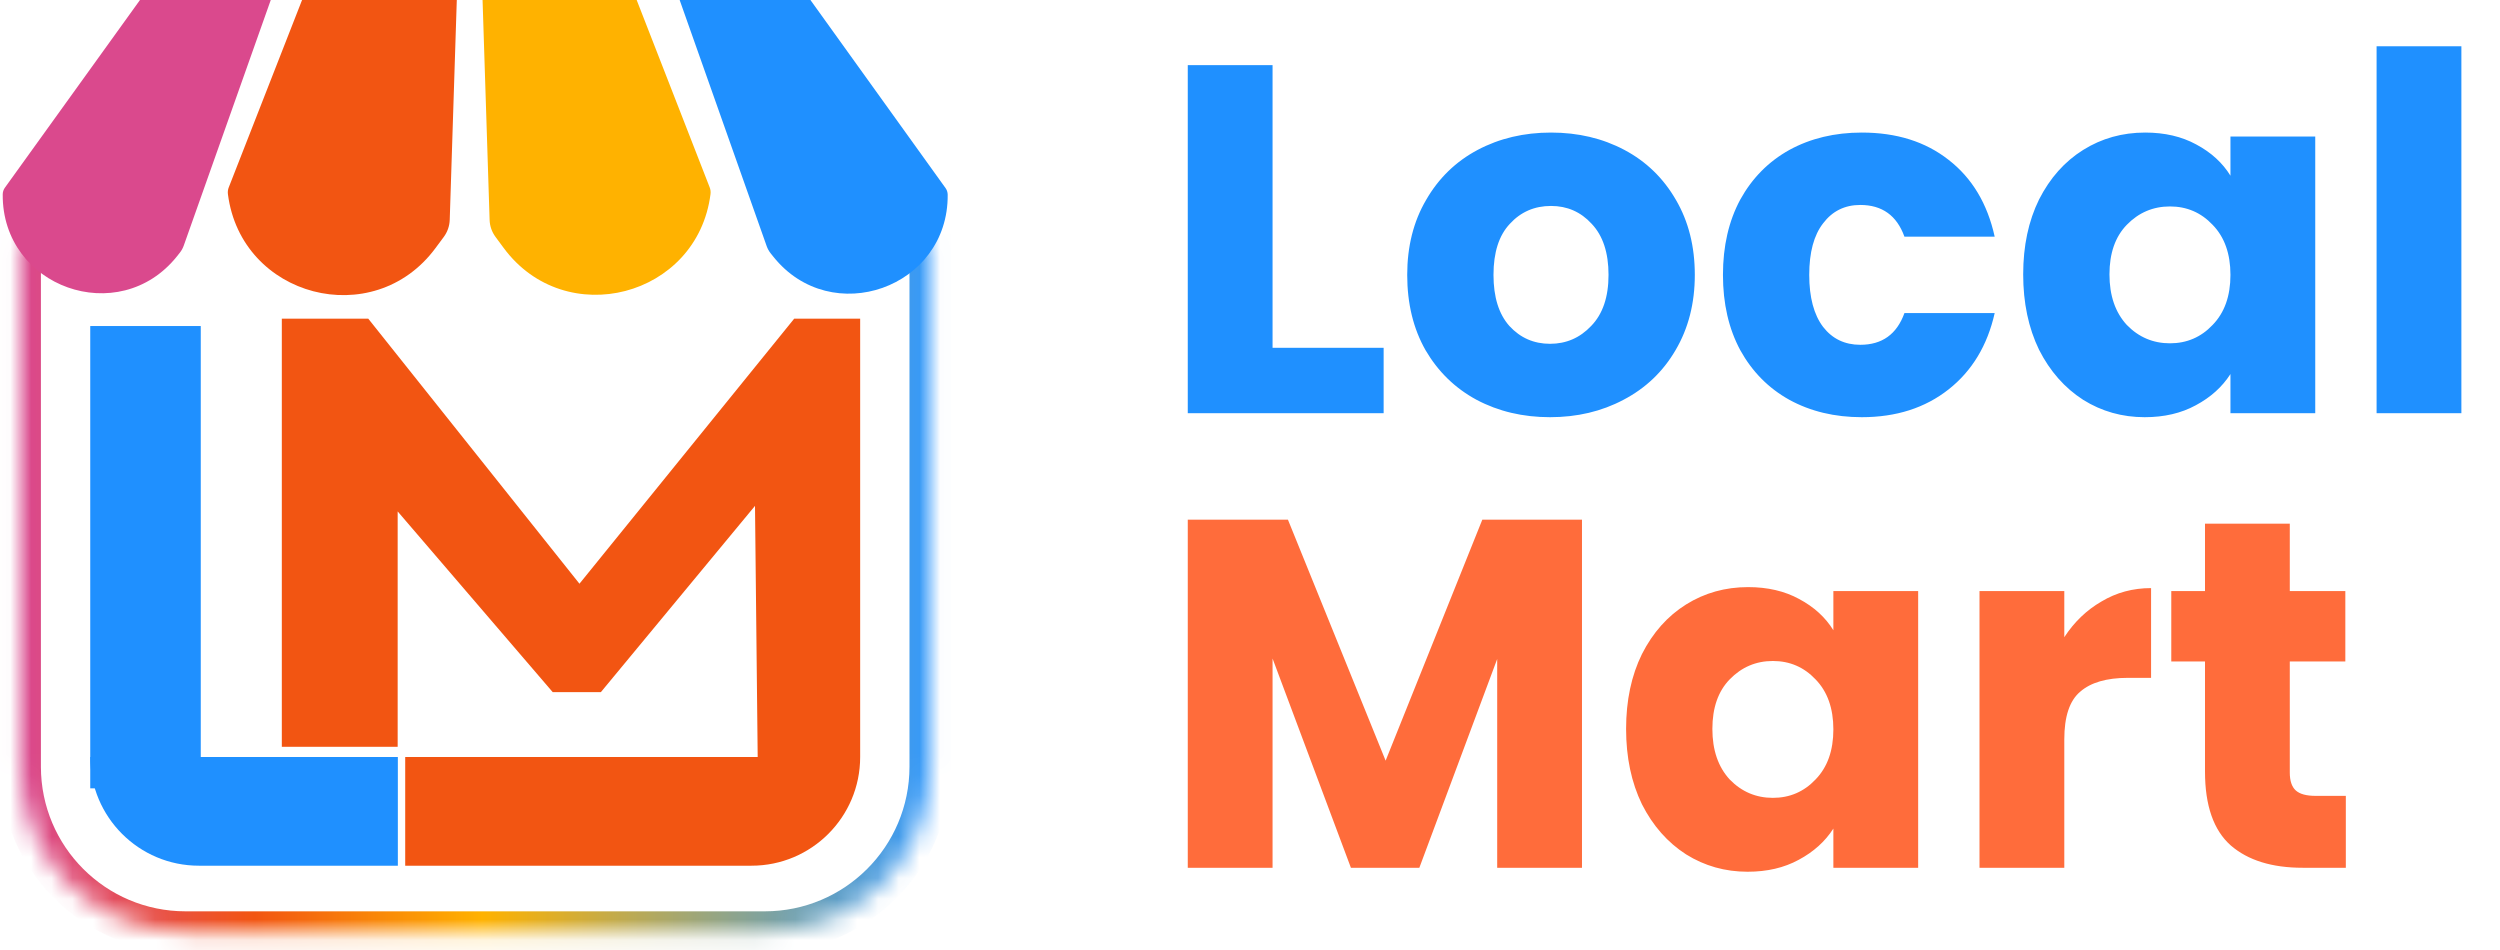 <svg width="121" height="46" viewBox="0 0 121 46" fill="none" xmlns="http://www.w3.org/2000/svg">
<mask id="path-1-inside-1_154_3228" fill="white">
<path d="M0.98 11.322H45.019V37.108C45.019 41.527 41.437 45.108 37.019 45.108H8.98C4.562 45.108 0.98 41.527 0.98 37.108V11.322Z"/>
</mask>
<path d="M0.98 11.322H45.019H0.98ZM46.019 37.108C46.019 42.079 41.99 46.108 37.019 46.108H8.98C4.01 46.108 -0.02 42.079 -0.02 37.108H1.98C1.98 40.974 5.114 44.108 8.98 44.108H37.019C40.885 44.108 44.019 40.974 44.019 37.108H46.019ZM8.98 46.108C4.01 46.108 -0.02 42.079 -0.02 37.108V11.322H1.98V37.108C1.98 40.974 5.114 44.108 8.98 44.108V46.108ZM46.019 11.322V37.108C46.019 42.079 41.99 46.108 37.019 46.108V44.108C40.885 44.108 44.019 40.974 44.019 37.108V11.322H46.019Z" fill="url(#paint0_linear_154_3228)" mask="url(#path-1-inside-1_154_3228)"/>
<path d="M6.775 0H13.105L8.893 11.889C8.848 12.015 8.783 12.133 8.699 12.237L8.566 12.405C5.758 15.921 0.089 13.905 0.132 9.405C0.133 9.289 0.17 9.176 0.238 9.082L6.775 0Z" fill="#DA498D"/>
<path d="M14.62 0H22.109L21.767 10.64C21.757 10.939 21.657 11.227 21.479 11.467L21.07 12.018C18.07 16.063 11.67 14.391 11.031 9.395C11.017 9.285 11.031 9.172 11.072 9.069L14.62 0Z" fill="#F25512"/>
<path d="M30.815 0H23.356L23.697 10.644C23.706 10.94 23.806 11.226 23.982 11.465L24.378 12.001C27.365 16.044 33.755 14.379 34.389 9.394C34.403 9.284 34.39 9.173 34.349 9.07L30.815 0Z" fill="#FFB200"/>
<path d="M39.225 0H32.895L37.107 11.912C37.152 12.038 37.217 12.156 37.3 12.261L37.427 12.42C40.235 15.943 45.911 13.927 45.868 9.423C45.867 9.307 45.83 9.194 45.762 9.1L39.225 0Z" fill="#1F90FF"/>
<rect x="4.368" y="15.78" width="5.349" height="22.376" fill="#1F90FF"/>
<path d="M4.368 36.64H19.256V41.9H9.628C6.723 41.9 4.368 39.545 4.368 36.64Z" fill="#1F90FF"/>
<path d="M19.612 36.64H41.632C41.632 39.545 39.277 41.9 36.372 41.9H19.612V36.64Z" fill="#F25512"/>
<path d="M13.64 15.423H17.823L28.046 28.252L38.44 15.423H41.632V36.64H36.672L36.542 24.484L29.081 33.5H26.752L19.247 24.753V36.146H13.64V15.423Z" fill="#F25512"/>
<path d="M61.592 16.832H66.968V20H57.488V3.152H61.592V16.832ZM75.022 20.192C73.71 20.192 72.525 19.912 71.469 19.352C70.43 18.792 69.606 17.992 68.998 16.952C68.406 15.912 68.109 14.696 68.109 13.304C68.109 11.928 68.413 10.72 69.022 9.68C69.629 8.624 70.462 7.816 71.517 7.256C72.573 6.696 73.757 6.416 75.07 6.416C76.382 6.416 77.566 6.696 78.621 7.256C79.677 7.816 80.51 8.624 81.118 9.68C81.725 10.72 82.029 11.928 82.029 13.304C82.029 14.68 81.718 15.896 81.094 16.952C80.486 17.992 79.645 18.792 78.573 19.352C77.517 19.912 76.334 20.192 75.022 20.192ZM75.022 16.64C75.805 16.64 76.469 16.352 77.013 15.776C77.573 15.2 77.853 14.376 77.853 13.304C77.853 12.232 77.582 11.408 77.037 10.832C76.51 10.256 75.853 9.968 75.07 9.968C74.269 9.968 73.606 10.256 73.078 10.832C72.549 11.392 72.285 12.216 72.285 13.304C72.285 14.376 72.541 15.2 73.053 15.776C73.582 16.352 74.237 16.64 75.022 16.64ZM83.391 13.304C83.391 11.912 83.671 10.696 84.231 9.656C84.807 8.616 85.599 7.816 86.607 7.256C87.631 6.696 88.799 6.416 90.111 6.416C91.791 6.416 93.191 6.856 94.311 7.736C95.447 8.616 96.191 9.856 96.543 11.456H92.175C91.807 10.432 91.095 9.92 90.039 9.92C89.287 9.92 88.687 10.216 88.239 10.808C87.791 11.384 87.567 12.216 87.567 13.304C87.567 14.392 87.791 15.232 88.239 15.824C88.687 16.4 89.287 16.688 90.039 16.688C91.095 16.688 91.807 16.176 92.175 15.152H96.543C96.191 16.72 95.447 17.952 94.311 18.848C93.175 19.744 91.775 20.192 90.111 20.192C88.799 20.192 87.631 19.912 86.607 19.352C85.599 18.792 84.807 17.992 84.231 16.952C83.671 15.912 83.391 14.696 83.391 13.304ZM97.922 13.28C97.922 11.904 98.178 10.696 98.69 9.656C99.218 8.616 99.93 7.816 100.826 7.256C101.722 6.696 102.722 6.416 103.826 6.416C104.77 6.416 105.594 6.608 106.298 6.992C107.018 7.376 107.57 7.88 107.954 8.504V6.608H112.058V20H107.954V18.104C107.554 18.728 106.994 19.232 106.274 19.616C105.57 20 104.746 20.192 103.802 20.192C102.714 20.192 101.722 19.912 100.826 19.352C99.93 18.776 99.218 17.968 98.69 16.928C98.178 15.872 97.922 14.656 97.922 13.28ZM107.954 13.304C107.954 12.28 107.666 11.472 107.09 10.88C106.53 10.288 105.842 9.992 105.026 9.992C104.21 9.992 103.514 10.288 102.938 10.88C102.378 11.456 102.098 12.256 102.098 13.28C102.098 14.304 102.378 15.12 102.938 15.728C103.514 16.32 104.21 16.616 105.026 16.616C105.842 16.616 106.53 16.32 107.09 15.728C107.666 15.136 107.954 14.328 107.954 13.304ZM119.131 2.24V20H115.027V2.24H119.131Z" fill="#1F90FF"/>
<path d="M76.568 25.152V42H72.464V31.896L68.696 42H65.384L61.592 31.872V42H57.488V25.152H62.336L67.064 36.816L71.744 25.152H76.568ZM78.703 35.28C78.703 33.904 78.959 32.696 79.471 31.656C79.999 30.616 80.711 29.816 81.607 29.256C82.503 28.696 83.503 28.416 84.607 28.416C85.551 28.416 86.375 28.608 87.079 28.992C87.799 29.376 88.351 29.88 88.735 30.504V28.608H92.839V42H88.735V40.104C88.335 40.728 87.775 41.232 87.055 41.616C86.351 42 85.527 42.192 84.583 42.192C83.495 42.192 82.503 41.912 81.607 41.352C80.711 40.776 79.999 39.968 79.471 38.928C78.959 37.872 78.703 36.656 78.703 35.28ZM88.735 35.304C88.735 34.28 88.447 33.472 87.871 32.88C87.311 32.288 86.623 31.992 85.807 31.992C84.991 31.992 84.295 32.288 83.719 32.88C83.159 33.456 82.879 34.256 82.879 35.28C82.879 36.304 83.159 37.12 83.719 37.728C84.295 38.32 84.991 38.616 85.807 38.616C86.623 38.616 87.311 38.32 87.871 37.728C88.447 37.136 88.735 36.328 88.735 35.304ZM99.912 30.84C100.392 30.104 100.992 29.528 101.712 29.112C102.432 28.68 103.232 28.464 104.112 28.464V32.808H102.984C101.96 32.808 101.192 33.032 100.68 33.48C100.168 33.912 99.912 34.68 99.912 35.784V42H95.808V28.608H99.912V30.84ZM113.538 38.52V42H111.45C109.962 42 108.802 41.64 107.97 40.92C107.138 40.184 106.722 38.992 106.722 37.344V32.016H105.09V28.608H106.722V25.344H110.826V28.608H113.514V32.016H110.826V37.392C110.826 37.792 110.922 38.08 111.114 38.256C111.306 38.432 111.626 38.52 112.074 38.52H113.538Z" fill="#FF6C3B"/>
<defs>
<linearGradient id="paint0_linear_154_3228" x1="45.376" y1="23.223" x2="1.292" y2="23.223" gradientUnits="userSpaceOnUse">
<stop stop-color="#3199FF"/>
<stop offset="0.5" stop-color="#FFB200"/>
<stop offset="0.75" stop-color="#F25512"/>
<stop offset="1" stop-color="#DA498D"/>
</linearGradient>
</defs>
</svg>
